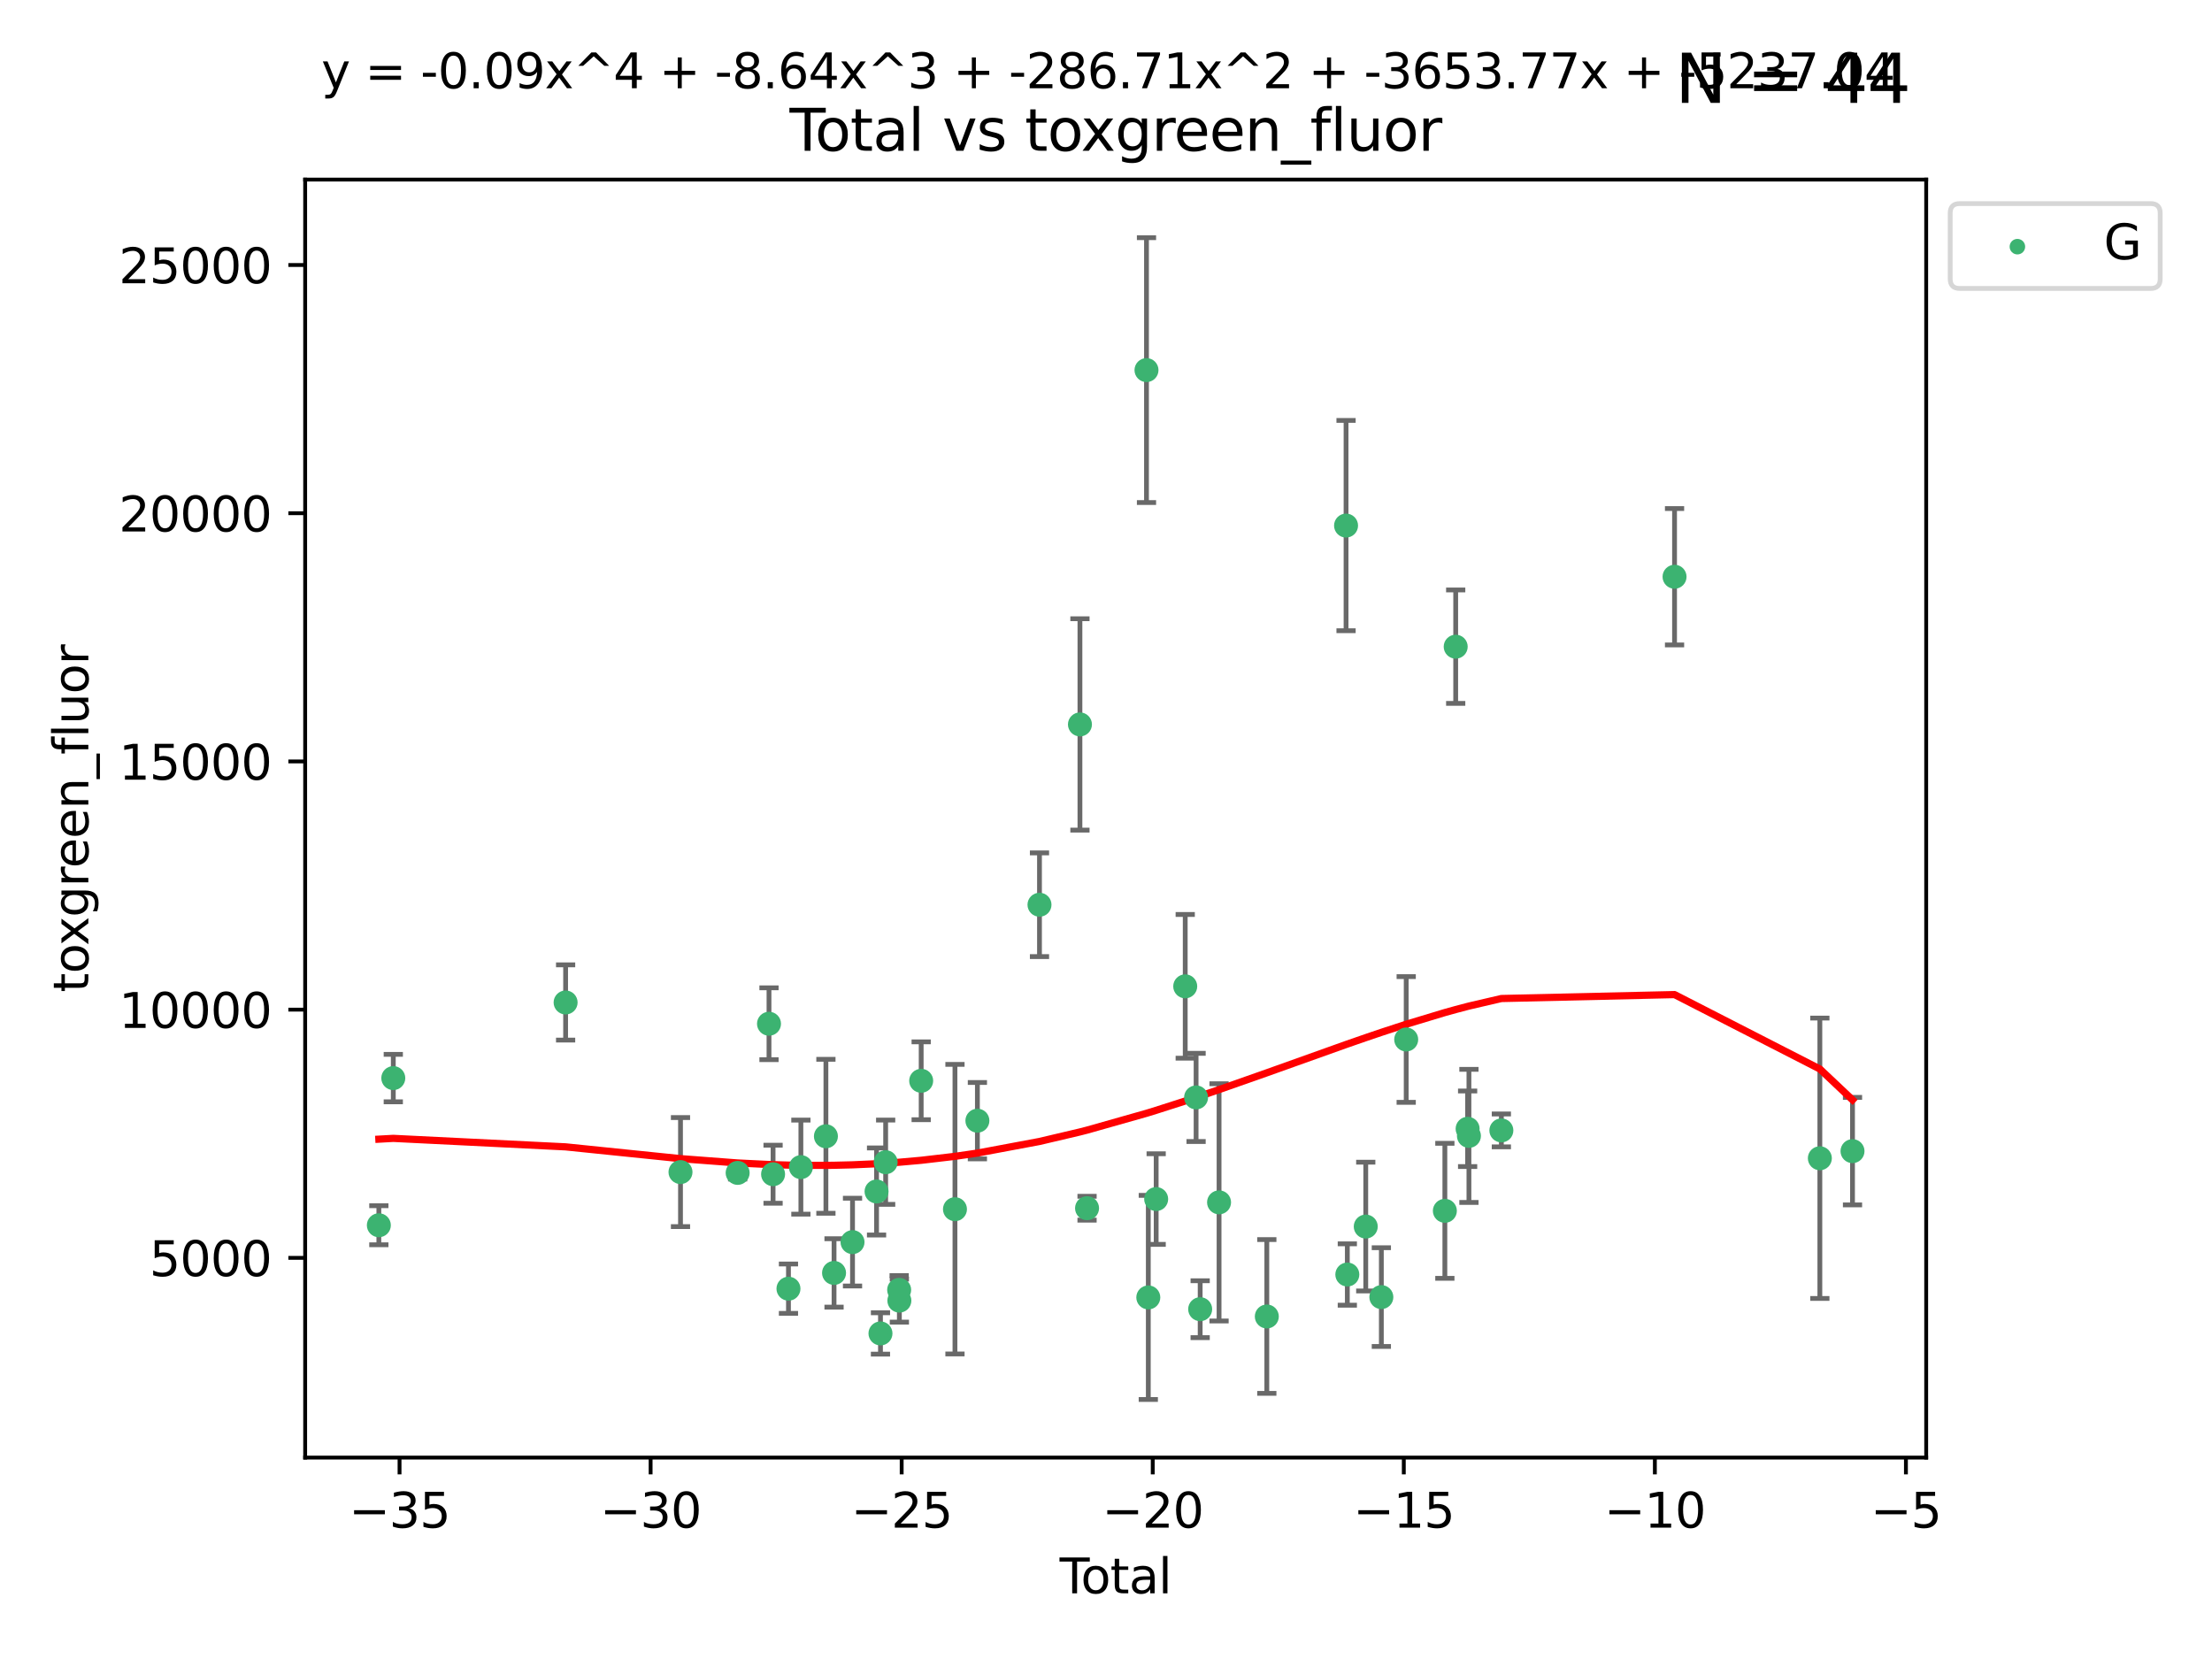 <?xml version="1.0" encoding="utf-8" standalone="no"?>
<!DOCTYPE svg PUBLIC "-//W3C//DTD SVG 1.1//EN"
  "http://www.w3.org/Graphics/SVG/1.1/DTD/svg11.dtd">
<svg xmlns:xlink="http://www.w3.org/1999/xlink" width="460.8pt" height="345.6pt" viewBox="0 0 460.8 345.6" xmlns="http://www.w3.org/2000/svg" version="1.1">
 <defs>
  <style type="text/css">*{stroke-linejoin: round; stroke-linecap: butt}</style>
 </defs>
 <g id="figure_1">
  <g id="patch_1">
   <path d="M 0 345.6 
L 460.8 345.6 
L 460.8 0 
L 0 0 
z
" style="fill: #ffffff"/>
  </g>
  <g id="axes_1">
   <g id="patch_2">
    <path d="M 63.571 303.64 
L 401.26 303.64 
L 401.26 37.411 
L 63.571 37.411 
z
" style="fill: #ffffff"/>
   </g>
   <g id="PathCollection_1">
    <defs>
     <path id="m021dffc81e" d="M 0 1.118 
C 0.297 1.118 0.581 1 0.791 0.791 
C 1 0.581 1.118 0.297 1.118 0 
C 1.118 -0.297 1 -0.581 0.791 -0.791 
C 0.581 -1 0.297 -1.118 0 -1.118 
C -0.297 -1.118 -0.581 -1 -0.791 -0.791 
C -1 -0.581 -1.118 -0.297 -1.118 0 
C -1.118 0.297 -1 0.581 -0.791 0.791 
C -0.581 1 -0.297 1.118 0 1.118 
z
" style="stroke: #3cb371"/>
    </defs>
    <g clip-path="url(#p4798ff4331)">
     <use xlink:href="#m021dffc81e" x="78.921" y="255.241" style="fill: #3cb371; stroke: #3cb371"/>
     <use xlink:href="#m021dffc81e" x="81.93" y="224.585" style="fill: #3cb371; stroke: #3cb371"/>
     <use xlink:href="#m021dffc81e" x="117.827" y="208.834" style="fill: #3cb371; stroke: #3cb371"/>
     <use xlink:href="#m021dffc81e" x="141.76" y="244.166" style="fill: #3cb371; stroke: #3cb371"/>
     <use xlink:href="#m021dffc81e" x="153.665" y="244.333" style="fill: #3cb371; stroke: #3cb371"/>
     <use xlink:href="#m021dffc81e" x="160.196" y="213.265" style="fill: #3cb371; stroke: #3cb371"/>
     <use xlink:href="#m021dffc81e" x="161.046" y="244.609" style="fill: #3cb371; stroke: #3cb371"/>
     <use xlink:href="#m021dffc81e" x="164.252" y="268.458" style="fill: #3cb371; stroke: #3cb371"/>
     <use xlink:href="#m021dffc81e" x="166.84" y="243.132" style="fill: #3cb371; stroke: #3cb371"/>
     <use xlink:href="#m021dffc81e" x="172.053" y="236.707" style="fill: #3cb371; stroke: #3cb371"/>
     <use xlink:href="#m021dffc81e" x="173.747" y="265.175" style="fill: #3cb371; stroke: #3cb371"/>
     <use xlink:href="#m021dffc81e" x="177.596" y="258.756" style="fill: #3cb371; stroke: #3cb371"/>
     <use xlink:href="#m021dffc81e" x="182.603" y="248.206" style="fill: #3cb371; stroke: #3cb371"/>
     <use xlink:href="#m021dffc81e" x="183.419" y="277.778" style="fill: #3cb371; stroke: #3cb371"/>
     <use xlink:href="#m021dffc81e" x="184.499" y="242.11" style="fill: #3cb371; stroke: #3cb371"/>
     <use xlink:href="#m021dffc81e" x="187.311" y="268.703" style="fill: #3cb371; stroke: #3cb371"/>
     <use xlink:href="#m021dffc81e" x="187.355" y="270.943" style="fill: #3cb371; stroke: #3cb371"/>
     <use xlink:href="#m021dffc81e" x="191.898" y="225.149" style="fill: #3cb371; stroke: #3cb371"/>
     <use xlink:href="#m021dffc81e" x="198.937" y="251.896" style="fill: #3cb371; stroke: #3cb371"/>
     <use xlink:href="#m021dffc81e" x="203.61" y="233.46" style="fill: #3cb371; stroke: #3cb371"/>
     <use xlink:href="#m021dffc81e" x="216.545" y="188.473" style="fill: #3cb371; stroke: #3cb371"/>
     <use xlink:href="#m021dffc81e" x="224.972" y="150.91" style="fill: #3cb371; stroke: #3cb371"/>
     <use xlink:href="#m021dffc81e" x="226.453" y="251.69" style="fill: #3cb371; stroke: #3cb371"/>
     <use xlink:href="#m021dffc81e" x="238.835" y="77.1" style="fill: #3cb371; stroke: #3cb371"/>
     <use xlink:href="#m021dffc81e" x="239.213" y="270.277" style="fill: #3cb371; stroke: #3cb371"/>
     <use xlink:href="#m021dffc81e" x="240.851" y="249.786" style="fill: #3cb371; stroke: #3cb371"/>
     <use xlink:href="#m021dffc81e" x="246.904" y="205.47" style="fill: #3cb371; stroke: #3cb371"/>
     <use xlink:href="#m021dffc81e" x="249.167" y="228.612" style="fill: #3cb371; stroke: #3cb371"/>
     <use xlink:href="#m021dffc81e" x="250.017" y="272.727" style="fill: #3cb371; stroke: #3cb371"/>
     <use xlink:href="#m021dffc81e" x="253.952" y="250.471" style="fill: #3cb371; stroke: #3cb371"/>
     <use xlink:href="#m021dffc81e" x="263.901" y="274.247" style="fill: #3cb371; stroke: #3cb371"/>
     <use xlink:href="#m021dffc81e" x="280.407" y="109.488" style="fill: #3cb371; stroke: #3cb371"/>
     <use xlink:href="#m021dffc81e" x="280.673" y="265.504" style="fill: #3cb371; stroke: #3cb371"/>
     <use xlink:href="#m021dffc81e" x="284.511" y="255.513" style="fill: #3cb371; stroke: #3cb371"/>
     <use xlink:href="#m021dffc81e" x="287.76" y="270.21" style="fill: #3cb371; stroke: #3cb371"/>
     <use xlink:href="#m021dffc81e" x="292.937" y="216.544" style="fill: #3cb371; stroke: #3cb371"/>
     <use xlink:href="#m021dffc81e" x="300.991" y="252.238" style="fill: #3cb371; stroke: #3cb371"/>
     <use xlink:href="#m021dffc81e" x="303.248" y="134.716" style="fill: #3cb371; stroke: #3cb371"/>
     <use xlink:href="#m021dffc81e" x="305.733" y="235.144" style="fill: #3cb371; stroke: #3cb371"/>
     <use xlink:href="#m021dffc81e" x="306.006" y="236.628" style="fill: #3cb371; stroke: #3cb371"/>
     <use xlink:href="#m021dffc81e" x="312.761" y="235.486" style="fill: #3cb371; stroke: #3cb371"/>
     <use xlink:href="#m021dffc81e" x="348.839" y="120.147" style="fill: #3cb371; stroke: #3cb371"/>
     <use xlink:href="#m021dffc81e" x="379.109" y="241.286" style="fill: #3cb371; stroke: #3cb371"/>
     <use xlink:href="#m021dffc81e" x="385.911" y="239.804" style="fill: #3cb371; stroke: #3cb371"/>
    </g>
   </g>
   <g id="matplotlib.axis_1">
    <g id="xtick_1">
     <g id="line2d_1">
      <defs>
       <path id="maf0ce109ec" d="M 0 0 
L 0 3.5 
" style="stroke: #000000; stroke-width: 0.8"/>
      </defs>
      <g>
       <use xlink:href="#maf0ce109ec" x="83.232" y="303.64" style="stroke: #000000; stroke-width: 0.8"/>
      </g>
     </g>
     <g id="text_1">
      <!-- −35 -->
      <g transform="translate(72.68 318.238)scale(0.1 -0.1)">
       <defs>
        <path id="DejaVuSans-2212" d="M 678 2272 
L 4684 2272 
L 4684 1741 
L 678 1741 
L 678 2272 
z
" transform="scale(0.016)"/>
        <path id="DejaVuSans-33" d="M 2597 2516 
Q 3050 2419 3304 2112 
Q 3559 1806 3559 1356 
Q 3559 666 3084 287 
Q 2609 -91 1734 -91 
Q 1441 -91 1130 -33 
Q 819 25 488 141 
L 488 750 
Q 750 597 1062 519 
Q 1375 441 1716 441 
Q 2309 441 2620 675 
Q 2931 909 2931 1356 
Q 2931 1769 2642 2001 
Q 2353 2234 1838 2234 
L 1294 2234 
L 1294 2753 
L 1863 2753 
Q 2328 2753 2575 2939 
Q 2822 3125 2822 3475 
Q 2822 3834 2567 4026 
Q 2313 4219 1838 4219 
Q 1578 4219 1281 4162 
Q 984 4106 628 3988 
L 628 4550 
Q 988 4650 1302 4700 
Q 1616 4750 1894 4750 
Q 2613 4750 3031 4423 
Q 3450 4097 3450 3541 
Q 3450 3153 3228 2886 
Q 3006 2619 2597 2516 
z
" transform="scale(0.016)"/>
        <path id="DejaVuSans-35" d="M 691 4666 
L 3169 4666 
L 3169 4134 
L 1269 4134 
L 1269 2991 
Q 1406 3038 1543 3061 
Q 1681 3084 1819 3084 
Q 2600 3084 3056 2656 
Q 3513 2228 3513 1497 
Q 3513 744 3044 326 
Q 2575 -91 1722 -91 
Q 1428 -91 1123 -41 
Q 819 9 494 109 
L 494 744 
Q 775 591 1075 516 
Q 1375 441 1709 441 
Q 2250 441 2565 725 
Q 2881 1009 2881 1497 
Q 2881 1984 2565 2268 
Q 2250 2553 1709 2553 
Q 1456 2553 1204 2497 
Q 953 2441 691 2322 
L 691 4666 
z
" transform="scale(0.016)"/>
       </defs>
       <use xlink:href="#DejaVuSans-2212"/>
       <use xlink:href="#DejaVuSans-33" x="83.789"/>
       <use xlink:href="#DejaVuSans-35" x="147.412"/>
      </g>
     </g>
    </g>
    <g id="xtick_2">
     <g id="line2d_2">
      <g>
       <use xlink:href="#maf0ce109ec" x="135.534" y="303.64" style="stroke: #000000; stroke-width: 0.8"/>
      </g>
     </g>
     <g id="text_2">
      <!-- −30 -->
      <g transform="translate(124.981 318.238)scale(0.1 -0.1)">
       <defs>
        <path id="DejaVuSans-30" d="M 2034 4250 
Q 1547 4250 1301 3770 
Q 1056 3291 1056 2328 
Q 1056 1369 1301 889 
Q 1547 409 2034 409 
Q 2525 409 2770 889 
Q 3016 1369 3016 2328 
Q 3016 3291 2770 3770 
Q 2525 4250 2034 4250 
z
M 2034 4750 
Q 2819 4750 3233 4129 
Q 3647 3509 3647 2328 
Q 3647 1150 3233 529 
Q 2819 -91 2034 -91 
Q 1250 -91 836 529 
Q 422 1150 422 2328 
Q 422 3509 836 4129 
Q 1250 4750 2034 4750 
z
" transform="scale(0.016)"/>
       </defs>
       <use xlink:href="#DejaVuSans-2212"/>
       <use xlink:href="#DejaVuSans-33" x="83.789"/>
       <use xlink:href="#DejaVuSans-30" x="147.412"/>
      </g>
     </g>
    </g>
    <g id="xtick_3">
     <g id="line2d_3">
      <g>
       <use xlink:href="#maf0ce109ec" x="187.835" y="303.64" style="stroke: #000000; stroke-width: 0.8"/>
      </g>
     </g>
     <g id="text_3">
      <!-- −25 -->
      <g transform="translate(177.283 318.238)scale(0.1 -0.1)">
       <defs>
        <path id="DejaVuSans-32" d="M 1228 531 
L 3431 531 
L 3431 0 
L 469 0 
L 469 531 
Q 828 903 1448 1529 
Q 2069 2156 2228 2338 
Q 2531 2678 2651 2914 
Q 2772 3150 2772 3378 
Q 2772 3750 2511 3984 
Q 2250 4219 1831 4219 
Q 1534 4219 1204 4116 
Q 875 4013 500 3803 
L 500 4441 
Q 881 4594 1212 4672 
Q 1544 4750 1819 4750 
Q 2544 4750 2975 4387 
Q 3406 4025 3406 3419 
Q 3406 3131 3298 2873 
Q 3191 2616 2906 2266 
Q 2828 2175 2409 1742 
Q 1991 1309 1228 531 
z
" transform="scale(0.016)"/>
       </defs>
       <use xlink:href="#DejaVuSans-2212"/>
       <use xlink:href="#DejaVuSans-32" x="83.789"/>
       <use xlink:href="#DejaVuSans-35" x="147.412"/>
      </g>
     </g>
    </g>
    <g id="xtick_4">
     <g id="line2d_4">
      <g>
       <use xlink:href="#maf0ce109ec" x="240.136" y="303.64" style="stroke: #000000; stroke-width: 0.8"/>
      </g>
     </g>
     <g id="text_4">
      <!-- −20 -->
      <g transform="translate(229.584 318.238)scale(0.1 -0.1)">
       <use xlink:href="#DejaVuSans-2212"/>
       <use xlink:href="#DejaVuSans-32" x="83.789"/>
       <use xlink:href="#DejaVuSans-30" x="147.412"/>
      </g>
     </g>
    </g>
    <g id="xtick_5">
     <g id="line2d_5">
      <g>
       <use xlink:href="#maf0ce109ec" x="292.437" y="303.64" style="stroke: #000000; stroke-width: 0.8"/>
      </g>
     </g>
     <g id="text_5">
      <!-- −15 -->
      <g transform="translate(281.885 318.238)scale(0.1 -0.1)">
       <defs>
        <path id="DejaVuSans-31" d="M 794 531 
L 1825 531 
L 1825 4091 
L 703 3866 
L 703 4441 
L 1819 4666 
L 2450 4666 
L 2450 531 
L 3481 531 
L 3481 0 
L 794 0 
L 794 531 
z
" transform="scale(0.016)"/>
       </defs>
       <use xlink:href="#DejaVuSans-2212"/>
       <use xlink:href="#DejaVuSans-31" x="83.789"/>
       <use xlink:href="#DejaVuSans-35" x="147.412"/>
      </g>
     </g>
    </g>
    <g id="xtick_6">
     <g id="line2d_6">
      <g>
       <use xlink:href="#maf0ce109ec" x="344.739" y="303.64" style="stroke: #000000; stroke-width: 0.8"/>
      </g>
     </g>
     <g id="text_6">
      <!-- −10 -->
      <g transform="translate(334.186 318.238)scale(0.1 -0.1)">
       <use xlink:href="#DejaVuSans-2212"/>
       <use xlink:href="#DejaVuSans-31" x="83.789"/>
       <use xlink:href="#DejaVuSans-30" x="147.412"/>
      </g>
     </g>
    </g>
    <g id="xtick_7">
     <g id="line2d_7">
      <g>
       <use xlink:href="#maf0ce109ec" x="397.04" y="303.64" style="stroke: #000000; stroke-width: 0.8"/>
      </g>
     </g>
     <g id="text_7">
      <!-- −5 -->
      <g transform="translate(389.669 318.238)scale(0.1 -0.1)">
       <use xlink:href="#DejaVuSans-2212"/>
       <use xlink:href="#DejaVuSans-35" x="83.789"/>
      </g>
     </g>
    </g>
    <g id="text_8">
     <!-- Total -->
     <g transform="translate(220.739 331.917)scale(0.1 -0.1)">
      <defs>
       <path id="DejaVuSans-54" d="M -19 4666 
L 3928 4666 
L 3928 4134 
L 2272 4134 
L 2272 0 
L 1638 0 
L 1638 4134 
L -19 4134 
L -19 4666 
z
" transform="scale(0.016)"/>
       <path id="DejaVuSans-6f" d="M 1959 3097 
Q 1497 3097 1228 2736 
Q 959 2375 959 1747 
Q 959 1119 1226 758 
Q 1494 397 1959 397 
Q 2419 397 2687 759 
Q 2956 1122 2956 1747 
Q 2956 2369 2687 2733 
Q 2419 3097 1959 3097 
z
M 1959 3584 
Q 2709 3584 3137 3096 
Q 3566 2609 3566 1747 
Q 3566 888 3137 398 
Q 2709 -91 1959 -91 
Q 1206 -91 779 398 
Q 353 888 353 1747 
Q 353 2609 779 3096 
Q 1206 3584 1959 3584 
z
" transform="scale(0.016)"/>
       <path id="DejaVuSans-74" d="M 1172 4494 
L 1172 3500 
L 2356 3500 
L 2356 3053 
L 1172 3053 
L 1172 1153 
Q 1172 725 1289 603 
Q 1406 481 1766 481 
L 2356 481 
L 2356 0 
L 1766 0 
Q 1100 0 847 248 
Q 594 497 594 1153 
L 594 3053 
L 172 3053 
L 172 3500 
L 594 3500 
L 594 4494 
L 1172 4494 
z
" transform="scale(0.016)"/>
       <path id="DejaVuSans-61" d="M 2194 1759 
Q 1497 1759 1228 1600 
Q 959 1441 959 1056 
Q 959 750 1161 570 
Q 1363 391 1709 391 
Q 2188 391 2477 730 
Q 2766 1069 2766 1631 
L 2766 1759 
L 2194 1759 
z
M 3341 1997 
L 3341 0 
L 2766 0 
L 2766 531 
Q 2569 213 2275 61 
Q 1981 -91 1556 -91 
Q 1019 -91 701 211 
Q 384 513 384 1019 
Q 384 1609 779 1909 
Q 1175 2209 1959 2209 
L 2766 2209 
L 2766 2266 
Q 2766 2663 2505 2880 
Q 2244 3097 1772 3097 
Q 1472 3097 1187 3025 
Q 903 2953 641 2809 
L 641 3341 
Q 956 3463 1253 3523 
Q 1550 3584 1831 3584 
Q 2591 3584 2966 3190 
Q 3341 2797 3341 1997 
z
" transform="scale(0.016)"/>
       <path id="DejaVuSans-6c" d="M 603 4863 
L 1178 4863 
L 1178 0 
L 603 0 
L 603 4863 
z
" transform="scale(0.016)"/>
      </defs>
      <use xlink:href="#DejaVuSans-54"/>
      <use xlink:href="#DejaVuSans-6f" x="44.084"/>
      <use xlink:href="#DejaVuSans-74" x="105.266"/>
      <use xlink:href="#DejaVuSans-61" x="144.475"/>
      <use xlink:href="#DejaVuSans-6c" x="205.754"/>
     </g>
    </g>
   </g>
   <g id="matplotlib.axis_2">
    <g id="ytick_1">
     <g id="line2d_8">
      <defs>
       <path id="m715c3a4727" d="M 0 0 
L -3.5 0 
" style="stroke: #000000; stroke-width: 0.8"/>
      </defs>
      <g>
       <use xlink:href="#m715c3a4727" x="63.571" y="262.033" style="stroke: #000000; stroke-width: 0.8"/>
      </g>
     </g>
     <g id="text_9">
      <!-- 5000 -->
      <g transform="translate(31.121 265.832)scale(0.1 -0.1)">
       <use xlink:href="#DejaVuSans-35"/>
       <use xlink:href="#DejaVuSans-30" x="63.623"/>
       <use xlink:href="#DejaVuSans-30" x="127.246"/>
       <use xlink:href="#DejaVuSans-30" x="190.869"/>
      </g>
     </g>
    </g>
    <g id="ytick_2">
     <g id="line2d_9">
      <g>
       <use xlink:href="#m715c3a4727" x="63.571" y="210.326" style="stroke: #000000; stroke-width: 0.8"/>
      </g>
     </g>
     <g id="text_10">
      <!-- 10000 -->
      <g transform="translate(24.759 214.125)scale(0.1 -0.1)">
       <use xlink:href="#DejaVuSans-31"/>
       <use xlink:href="#DejaVuSans-30" x="63.623"/>
       <use xlink:href="#DejaVuSans-30" x="127.246"/>
       <use xlink:href="#DejaVuSans-30" x="190.869"/>
       <use xlink:href="#DejaVuSans-30" x="254.492"/>
      </g>
     </g>
    </g>
    <g id="ytick_3">
     <g id="line2d_10">
      <g>
       <use xlink:href="#m715c3a4727" x="63.571" y="158.619" style="stroke: #000000; stroke-width: 0.8"/>
      </g>
     </g>
     <g id="text_11">
      <!-- 15000 -->
      <g transform="translate(24.759 162.418)scale(0.1 -0.1)">
       <use xlink:href="#DejaVuSans-31"/>
       <use xlink:href="#DejaVuSans-35" x="63.623"/>
       <use xlink:href="#DejaVuSans-30" x="127.246"/>
       <use xlink:href="#DejaVuSans-30" x="190.869"/>
       <use xlink:href="#DejaVuSans-30" x="254.492"/>
      </g>
     </g>
    </g>
    <g id="ytick_4">
     <g id="line2d_11">
      <g>
       <use xlink:href="#m715c3a4727" x="63.571" y="106.913" style="stroke: #000000; stroke-width: 0.8"/>
      </g>
     </g>
     <g id="text_12">
      <!-- 20000 -->
      <g transform="translate(24.759 110.712)scale(0.1 -0.1)">
       <use xlink:href="#DejaVuSans-32"/>
       <use xlink:href="#DejaVuSans-30" x="63.623"/>
       <use xlink:href="#DejaVuSans-30" x="127.246"/>
       <use xlink:href="#DejaVuSans-30" x="190.869"/>
       <use xlink:href="#DejaVuSans-30" x="254.492"/>
      </g>
     </g>
    </g>
    <g id="ytick_5">
     <g id="line2d_12">
      <g>
       <use xlink:href="#m715c3a4727" x="63.571" y="55.206" style="stroke: #000000; stroke-width: 0.8"/>
      </g>
     </g>
     <g id="text_13">
      <!-- 25000 -->
      <g transform="translate(24.759 59.005)scale(0.1 -0.1)">
       <use xlink:href="#DejaVuSans-32"/>
       <use xlink:href="#DejaVuSans-35" x="63.623"/>
       <use xlink:href="#DejaVuSans-30" x="127.246"/>
       <use xlink:href="#DejaVuSans-30" x="190.869"/>
       <use xlink:href="#DejaVuSans-30" x="254.492"/>
      </g>
     </g>
    </g>
    <g id="text_14">
     <!-- toxgreen_fluor -->
     <g transform="translate(18.401 206.72)rotate(-90)scale(0.1 -0.1)">
      <defs>
       <path id="DejaVuSans-78" d="M 3513 3500 
L 2247 1797 
L 3578 0 
L 2900 0 
L 1881 1375 
L 863 0 
L 184 0 
L 1544 1831 
L 300 3500 
L 978 3500 
L 1906 2253 
L 2834 3500 
L 3513 3500 
z
" transform="scale(0.016)"/>
       <path id="DejaVuSans-67" d="M 2906 1791 
Q 2906 2416 2648 2759 
Q 2391 3103 1925 3103 
Q 1463 3103 1205 2759 
Q 947 2416 947 1791 
Q 947 1169 1205 825 
Q 1463 481 1925 481 
Q 2391 481 2648 825 
Q 2906 1169 2906 1791 
z
M 3481 434 
Q 3481 -459 3084 -895 
Q 2688 -1331 1869 -1331 
Q 1566 -1331 1297 -1286 
Q 1028 -1241 775 -1147 
L 775 -588 
Q 1028 -725 1275 -790 
Q 1522 -856 1778 -856 
Q 2344 -856 2625 -561 
Q 2906 -266 2906 331 
L 2906 616 
Q 2728 306 2450 153 
Q 2172 0 1784 0 
Q 1141 0 747 490 
Q 353 981 353 1791 
Q 353 2603 747 3093 
Q 1141 3584 1784 3584 
Q 2172 3584 2450 3431 
Q 2728 3278 2906 2969 
L 2906 3500 
L 3481 3500 
L 3481 434 
z
" transform="scale(0.016)"/>
       <path id="DejaVuSans-72" d="M 2631 2963 
Q 2534 3019 2420 3045 
Q 2306 3072 2169 3072 
Q 1681 3072 1420 2755 
Q 1159 2438 1159 1844 
L 1159 0 
L 581 0 
L 581 3500 
L 1159 3500 
L 1159 2956 
Q 1341 3275 1631 3429 
Q 1922 3584 2338 3584 
Q 2397 3584 2469 3576 
Q 2541 3569 2628 3553 
L 2631 2963 
z
" transform="scale(0.016)"/>
       <path id="DejaVuSans-65" d="M 3597 1894 
L 3597 1613 
L 953 1613 
Q 991 1019 1311 708 
Q 1631 397 2203 397 
Q 2534 397 2845 478 
Q 3156 559 3463 722 
L 3463 178 
Q 3153 47 2828 -22 
Q 2503 -91 2169 -91 
Q 1331 -91 842 396 
Q 353 884 353 1716 
Q 353 2575 817 3079 
Q 1281 3584 2069 3584 
Q 2775 3584 3186 3129 
Q 3597 2675 3597 1894 
z
M 3022 2063 
Q 3016 2534 2758 2815 
Q 2500 3097 2075 3097 
Q 1594 3097 1305 2825 
Q 1016 2553 972 2059 
L 3022 2063 
z
" transform="scale(0.016)"/>
       <path id="DejaVuSans-6e" d="M 3513 2113 
L 3513 0 
L 2938 0 
L 2938 2094 
Q 2938 2591 2744 2837 
Q 2550 3084 2163 3084 
Q 1697 3084 1428 2787 
Q 1159 2491 1159 1978 
L 1159 0 
L 581 0 
L 581 3500 
L 1159 3500 
L 1159 2956 
Q 1366 3272 1645 3428 
Q 1925 3584 2291 3584 
Q 2894 3584 3203 3211 
Q 3513 2838 3513 2113 
z
" transform="scale(0.016)"/>
       <path id="DejaVuSans-5f" d="M 3263 -1063 
L 3263 -1509 
L -63 -1509 
L -63 -1063 
L 3263 -1063 
z
" transform="scale(0.016)"/>
       <path id="DejaVuSans-66" d="M 2375 4863 
L 2375 4384 
L 1825 4384 
Q 1516 4384 1395 4259 
Q 1275 4134 1275 3809 
L 1275 3500 
L 2222 3500 
L 2222 3053 
L 1275 3053 
L 1275 0 
L 697 0 
L 697 3053 
L 147 3053 
L 147 3500 
L 697 3500 
L 697 3744 
Q 697 4328 969 4595 
Q 1241 4863 1831 4863 
L 2375 4863 
z
" transform="scale(0.016)"/>
       <path id="DejaVuSans-75" d="M 544 1381 
L 544 3500 
L 1119 3500 
L 1119 1403 
Q 1119 906 1312 657 
Q 1506 409 1894 409 
Q 2359 409 2629 706 
Q 2900 1003 2900 1516 
L 2900 3500 
L 3475 3500 
L 3475 0 
L 2900 0 
L 2900 538 
Q 2691 219 2414 64 
Q 2138 -91 1772 -91 
Q 1169 -91 856 284 
Q 544 659 544 1381 
z
M 1991 3584 
L 1991 3584 
z
" transform="scale(0.016)"/>
      </defs>
      <use xlink:href="#DejaVuSans-74"/>
      <use xlink:href="#DejaVuSans-6f" x="39.209"/>
      <use xlink:href="#DejaVuSans-78" x="97.266"/>
      <use xlink:href="#DejaVuSans-67" x="156.445"/>
      <use xlink:href="#DejaVuSans-72" x="219.922"/>
      <use xlink:href="#DejaVuSans-65" x="258.785"/>
      <use xlink:href="#DejaVuSans-65" x="320.309"/>
      <use xlink:href="#DejaVuSans-6e" x="381.832"/>
      <use xlink:href="#DejaVuSans-5f" x="445.211"/>
      <use xlink:href="#DejaVuSans-66" x="495.211"/>
      <use xlink:href="#DejaVuSans-6c" x="530.416"/>
      <use xlink:href="#DejaVuSans-75" x="558.199"/>
      <use xlink:href="#DejaVuSans-6f" x="621.578"/>
      <use xlink:href="#DejaVuSans-72" x="682.76"/>
     </g>
    </g>
   </g>
   <g id="LineCollection_1">
    <path d="M 78.921 259.311 
L 78.921 251.171 
" clip-path="url(#p4798ff4331)" style="fill: none; stroke: #696969"/>
    <path d="M 81.93 229.529 
L 81.93 219.641 
" clip-path="url(#p4798ff4331)" style="fill: none; stroke: #696969"/>
    <path d="M 117.827 216.671 
L 117.827 200.996 
" clip-path="url(#p4798ff4331)" style="fill: none; stroke: #696969"/>
    <path d="M 141.76 255.523 
L 141.76 232.809 
" clip-path="url(#p4798ff4331)" style="fill: none; stroke: #696969"/>
    <path d="M 153.665 245.62 
L 153.665 243.047 
" clip-path="url(#p4798ff4331)" style="fill: none; stroke: #696969"/>
    <path d="M 160.196 220.749 
L 160.196 205.782 
" clip-path="url(#p4798ff4331)" style="fill: none; stroke: #696969"/>
    <path d="M 161.046 250.653 
L 161.046 238.566 
" clip-path="url(#p4798ff4331)" style="fill: none; stroke: #696969"/>
    <path d="M 164.252 273.6 
L 164.252 263.315 
" clip-path="url(#p4798ff4331)" style="fill: none; stroke: #696969"/>
    <path d="M 166.84 252.927 
L 166.84 233.337 
" clip-path="url(#p4798ff4331)" style="fill: none; stroke: #696969"/>
    <path d="M 172.053 252.743 
L 172.053 220.671 
" clip-path="url(#p4798ff4331)" style="fill: none; stroke: #696969"/>
    <path d="M 173.747 272.302 
L 173.747 258.049 
" clip-path="url(#p4798ff4331)" style="fill: none; stroke: #696969"/>
    <path d="M 177.596 267.9 
L 177.596 249.612 
" clip-path="url(#p4798ff4331)" style="fill: none; stroke: #696969"/>
    <path d="M 182.603 257.273 
L 182.603 239.138 
" clip-path="url(#p4798ff4331)" style="fill: none; stroke: #696969"/>
    <path d="M 183.419 282.087 
L 183.419 273.469 
" clip-path="url(#p4798ff4331)" style="fill: none; stroke: #696969"/>
    <path d="M 184.499 250.89 
L 184.499 233.33 
" clip-path="url(#p4798ff4331)" style="fill: none; stroke: #696969"/>
    <path d="M 187.311 271.688 
L 187.311 265.719 
" clip-path="url(#p4798ff4331)" style="fill: none; stroke: #696969"/>
    <path d="M 187.355 275.422 
L 187.355 266.463 
" clip-path="url(#p4798ff4331)" style="fill: none; stroke: #696969"/>
    <path d="M 191.898 233.257 
L 191.898 217.04 
" clip-path="url(#p4798ff4331)" style="fill: none; stroke: #696969"/>
    <path d="M 198.937 282.056 
L 198.937 221.735 
" clip-path="url(#p4798ff4331)" style="fill: none; stroke: #696969"/>
    <path d="M 203.61 241.413 
L 203.61 225.507 
" clip-path="url(#p4798ff4331)" style="fill: none; stroke: #696969"/>
    <path d="M 216.545 199.273 
L 216.545 177.673 
" clip-path="url(#p4798ff4331)" style="fill: none; stroke: #696969"/>
    <path d="M 224.972 172.929 
L 224.972 128.892 
" clip-path="url(#p4798ff4331)" style="fill: none; stroke: #696969"/>
    <path d="M 226.453 254.176 
L 226.453 249.205 
" clip-path="url(#p4798ff4331)" style="fill: none; stroke: #696969"/>
    <path d="M 238.835 104.687 
L 238.835 49.513 
" clip-path="url(#p4798ff4331)" style="fill: none; stroke: #696969"/>
    <path d="M 239.213 291.539 
L 239.213 249.015 
" clip-path="url(#p4798ff4331)" style="fill: none; stroke: #696969"/>
    <path d="M 240.851 259.226 
L 240.851 240.345 
" clip-path="url(#p4798ff4331)" style="fill: none; stroke: #696969"/>
    <path d="M 246.904 220.441 
L 246.904 190.499 
" clip-path="url(#p4798ff4331)" style="fill: none; stroke: #696969"/>
    <path d="M 249.167 237.799 
L 249.167 219.426 
" clip-path="url(#p4798ff4331)" style="fill: none; stroke: #696969"/>
    <path d="M 250.017 278.654 
L 250.017 266.8 
" clip-path="url(#p4798ff4331)" style="fill: none; stroke: #696969"/>
    <path d="M 253.952 275.182 
L 253.952 225.759 
" clip-path="url(#p4798ff4331)" style="fill: none; stroke: #696969"/>
    <path d="M 263.901 290.264 
L 263.901 258.23 
" clip-path="url(#p4798ff4331)" style="fill: none; stroke: #696969"/>
    <path d="M 280.407 131.392 
L 280.407 87.583 
" clip-path="url(#p4798ff4331)" style="fill: none; stroke: #696969"/>
    <path d="M 280.673 271.897 
L 280.673 259.11 
" clip-path="url(#p4798ff4331)" style="fill: none; stroke: #696969"/>
    <path d="M 284.511 268.925 
L 284.511 242.101 
" clip-path="url(#p4798ff4331)" style="fill: none; stroke: #696969"/>
    <path d="M 287.76 280.495 
L 287.76 259.925 
" clip-path="url(#p4798ff4331)" style="fill: none; stroke: #696969"/>
    <path d="M 292.937 229.64 
L 292.937 203.449 
" clip-path="url(#p4798ff4331)" style="fill: none; stroke: #696969"/>
    <path d="M 300.991 266.299 
L 300.991 238.176 
" clip-path="url(#p4798ff4331)" style="fill: none; stroke: #696969"/>
    <path d="M 303.248 146.53 
L 303.248 122.902 
" clip-path="url(#p4798ff4331)" style="fill: none; stroke: #696969"/>
    <path d="M 305.733 243.011 
L 305.733 227.276 
" clip-path="url(#p4798ff4331)" style="fill: none; stroke: #696969"/>
    <path d="M 306.006 250.491 
L 306.006 222.765 
" clip-path="url(#p4798ff4331)" style="fill: none; stroke: #696969"/>
    <path d="M 312.761 238.911 
L 312.761 232.06 
" clip-path="url(#p4798ff4331)" style="fill: none; stroke: #696969"/>
    <path d="M 348.839 134.352 
L 348.839 105.942 
" clip-path="url(#p4798ff4331)" style="fill: none; stroke: #696969"/>
    <path d="M 379.109 270.492 
L 379.109 212.081 
" clip-path="url(#p4798ff4331)" style="fill: none; stroke: #696969"/>
    <path d="M 385.911 251.003 
L 385.911 228.605 
" clip-path="url(#p4798ff4331)" style="fill: none; stroke: #696969"/>
   </g>
   <g id="line2d_13">
    <defs>
     <path id="m8dca6df1e4" d="M 2 0 
L -2 -0 
" style="stroke: #696969"/>
    </defs>
    <g clip-path="url(#p4798ff4331)">
     <use xlink:href="#m8dca6df1e4" x="78.921" y="259.311" style="fill: #696969; stroke: #696969"/>
     <use xlink:href="#m8dca6df1e4" x="81.93" y="229.529" style="fill: #696969; stroke: #696969"/>
     <use xlink:href="#m8dca6df1e4" x="117.827" y="216.671" style="fill: #696969; stroke: #696969"/>
     <use xlink:href="#m8dca6df1e4" x="141.76" y="255.523" style="fill: #696969; stroke: #696969"/>
     <use xlink:href="#m8dca6df1e4" x="153.665" y="245.62" style="fill: #696969; stroke: #696969"/>
     <use xlink:href="#m8dca6df1e4" x="160.196" y="220.749" style="fill: #696969; stroke: #696969"/>
     <use xlink:href="#m8dca6df1e4" x="161.046" y="250.653" style="fill: #696969; stroke: #696969"/>
     <use xlink:href="#m8dca6df1e4" x="164.252" y="273.6" style="fill: #696969; stroke: #696969"/>
     <use xlink:href="#m8dca6df1e4" x="166.84" y="252.927" style="fill: #696969; stroke: #696969"/>
     <use xlink:href="#m8dca6df1e4" x="172.053" y="252.743" style="fill: #696969; stroke: #696969"/>
     <use xlink:href="#m8dca6df1e4" x="173.747" y="272.302" style="fill: #696969; stroke: #696969"/>
     <use xlink:href="#m8dca6df1e4" x="177.596" y="267.9" style="fill: #696969; stroke: #696969"/>
     <use xlink:href="#m8dca6df1e4" x="182.603" y="257.273" style="fill: #696969; stroke: #696969"/>
     <use xlink:href="#m8dca6df1e4" x="183.419" y="282.087" style="fill: #696969; stroke: #696969"/>
     <use xlink:href="#m8dca6df1e4" x="184.499" y="250.89" style="fill: #696969; stroke: #696969"/>
     <use xlink:href="#m8dca6df1e4" x="187.311" y="271.688" style="fill: #696969; stroke: #696969"/>
     <use xlink:href="#m8dca6df1e4" x="187.355" y="275.422" style="fill: #696969; stroke: #696969"/>
     <use xlink:href="#m8dca6df1e4" x="191.898" y="233.257" style="fill: #696969; stroke: #696969"/>
     <use xlink:href="#m8dca6df1e4" x="198.937" y="282.056" style="fill: #696969; stroke: #696969"/>
     <use xlink:href="#m8dca6df1e4" x="203.61" y="241.413" style="fill: #696969; stroke: #696969"/>
     <use xlink:href="#m8dca6df1e4" x="216.545" y="199.273" style="fill: #696969; stroke: #696969"/>
     <use xlink:href="#m8dca6df1e4" x="224.972" y="172.929" style="fill: #696969; stroke: #696969"/>
     <use xlink:href="#m8dca6df1e4" x="226.453" y="254.176" style="fill: #696969; stroke: #696969"/>
     <use xlink:href="#m8dca6df1e4" x="238.835" y="104.687" style="fill: #696969; stroke: #696969"/>
     <use xlink:href="#m8dca6df1e4" x="239.213" y="291.539" style="fill: #696969; stroke: #696969"/>
     <use xlink:href="#m8dca6df1e4" x="240.851" y="259.226" style="fill: #696969; stroke: #696969"/>
     <use xlink:href="#m8dca6df1e4" x="246.904" y="220.441" style="fill: #696969; stroke: #696969"/>
     <use xlink:href="#m8dca6df1e4" x="249.167" y="237.799" style="fill: #696969; stroke: #696969"/>
     <use xlink:href="#m8dca6df1e4" x="250.017" y="278.654" style="fill: #696969; stroke: #696969"/>
     <use xlink:href="#m8dca6df1e4" x="253.952" y="275.182" style="fill: #696969; stroke: #696969"/>
     <use xlink:href="#m8dca6df1e4" x="263.901" y="290.264" style="fill: #696969; stroke: #696969"/>
     <use xlink:href="#m8dca6df1e4" x="280.407" y="131.392" style="fill: #696969; stroke: #696969"/>
     <use xlink:href="#m8dca6df1e4" x="280.673" y="271.897" style="fill: #696969; stroke: #696969"/>
     <use xlink:href="#m8dca6df1e4" x="284.511" y="268.925" style="fill: #696969; stroke: #696969"/>
     <use xlink:href="#m8dca6df1e4" x="287.76" y="280.495" style="fill: #696969; stroke: #696969"/>
     <use xlink:href="#m8dca6df1e4" x="292.937" y="229.64" style="fill: #696969; stroke: #696969"/>
     <use xlink:href="#m8dca6df1e4" x="300.991" y="266.299" style="fill: #696969; stroke: #696969"/>
     <use xlink:href="#m8dca6df1e4" x="303.248" y="146.53" style="fill: #696969; stroke: #696969"/>
     <use xlink:href="#m8dca6df1e4" x="305.733" y="243.011" style="fill: #696969; stroke: #696969"/>
     <use xlink:href="#m8dca6df1e4" x="306.006" y="250.491" style="fill: #696969; stroke: #696969"/>
     <use xlink:href="#m8dca6df1e4" x="312.761" y="238.911" style="fill: #696969; stroke: #696969"/>
     <use xlink:href="#m8dca6df1e4" x="348.839" y="134.352" style="fill: #696969; stroke: #696969"/>
     <use xlink:href="#m8dca6df1e4" x="379.109" y="270.492" style="fill: #696969; stroke: #696969"/>
     <use xlink:href="#m8dca6df1e4" x="385.911" y="251.003" style="fill: #696969; stroke: #696969"/>
    </g>
   </g>
   <g id="line2d_14">
    <g clip-path="url(#p4798ff4331)">
     <use xlink:href="#m8dca6df1e4" x="78.921" y="251.171" style="fill: #696969; stroke: #696969"/>
     <use xlink:href="#m8dca6df1e4" x="81.93" y="219.641" style="fill: #696969; stroke: #696969"/>
     <use xlink:href="#m8dca6df1e4" x="117.827" y="200.996" style="fill: #696969; stroke: #696969"/>
     <use xlink:href="#m8dca6df1e4" x="141.76" y="232.809" style="fill: #696969; stroke: #696969"/>
     <use xlink:href="#m8dca6df1e4" x="153.665" y="243.047" style="fill: #696969; stroke: #696969"/>
     <use xlink:href="#m8dca6df1e4" x="160.196" y="205.782" style="fill: #696969; stroke: #696969"/>
     <use xlink:href="#m8dca6df1e4" x="161.046" y="238.566" style="fill: #696969; stroke: #696969"/>
     <use xlink:href="#m8dca6df1e4" x="164.252" y="263.315" style="fill: #696969; stroke: #696969"/>
     <use xlink:href="#m8dca6df1e4" x="166.84" y="233.337" style="fill: #696969; stroke: #696969"/>
     <use xlink:href="#m8dca6df1e4" x="172.053" y="220.671" style="fill: #696969; stroke: #696969"/>
     <use xlink:href="#m8dca6df1e4" x="173.747" y="258.049" style="fill: #696969; stroke: #696969"/>
     <use xlink:href="#m8dca6df1e4" x="177.596" y="249.612" style="fill: #696969; stroke: #696969"/>
     <use xlink:href="#m8dca6df1e4" x="182.603" y="239.138" style="fill: #696969; stroke: #696969"/>
     <use xlink:href="#m8dca6df1e4" x="183.419" y="273.469" style="fill: #696969; stroke: #696969"/>
     <use xlink:href="#m8dca6df1e4" x="184.499" y="233.33" style="fill: #696969; stroke: #696969"/>
     <use xlink:href="#m8dca6df1e4" x="187.311" y="265.719" style="fill: #696969; stroke: #696969"/>
     <use xlink:href="#m8dca6df1e4" x="187.355" y="266.463" style="fill: #696969; stroke: #696969"/>
     <use xlink:href="#m8dca6df1e4" x="191.898" y="217.04" style="fill: #696969; stroke: #696969"/>
     <use xlink:href="#m8dca6df1e4" x="198.937" y="221.735" style="fill: #696969; stroke: #696969"/>
     <use xlink:href="#m8dca6df1e4" x="203.61" y="225.507" style="fill: #696969; stroke: #696969"/>
     <use xlink:href="#m8dca6df1e4" x="216.545" y="177.673" style="fill: #696969; stroke: #696969"/>
     <use xlink:href="#m8dca6df1e4" x="224.972" y="128.892" style="fill: #696969; stroke: #696969"/>
     <use xlink:href="#m8dca6df1e4" x="226.453" y="249.205" style="fill: #696969; stroke: #696969"/>
     <use xlink:href="#m8dca6df1e4" x="238.835" y="49.513" style="fill: #696969; stroke: #696969"/>
     <use xlink:href="#m8dca6df1e4" x="239.213" y="249.015" style="fill: #696969; stroke: #696969"/>
     <use xlink:href="#m8dca6df1e4" x="240.851" y="240.345" style="fill: #696969; stroke: #696969"/>
     <use xlink:href="#m8dca6df1e4" x="246.904" y="190.499" style="fill: #696969; stroke: #696969"/>
     <use xlink:href="#m8dca6df1e4" x="249.167" y="219.426" style="fill: #696969; stroke: #696969"/>
     <use xlink:href="#m8dca6df1e4" x="250.017" y="266.8" style="fill: #696969; stroke: #696969"/>
     <use xlink:href="#m8dca6df1e4" x="253.952" y="225.759" style="fill: #696969; stroke: #696969"/>
     <use xlink:href="#m8dca6df1e4" x="263.901" y="258.23" style="fill: #696969; stroke: #696969"/>
     <use xlink:href="#m8dca6df1e4" x="280.407" y="87.583" style="fill: #696969; stroke: #696969"/>
     <use xlink:href="#m8dca6df1e4" x="280.673" y="259.11" style="fill: #696969; stroke: #696969"/>
     <use xlink:href="#m8dca6df1e4" x="284.511" y="242.101" style="fill: #696969; stroke: #696969"/>
     <use xlink:href="#m8dca6df1e4" x="287.76" y="259.925" style="fill: #696969; stroke: #696969"/>
     <use xlink:href="#m8dca6df1e4" x="292.937" y="203.449" style="fill: #696969; stroke: #696969"/>
     <use xlink:href="#m8dca6df1e4" x="300.991" y="238.176" style="fill: #696969; stroke: #696969"/>
     <use xlink:href="#m8dca6df1e4" x="303.248" y="122.902" style="fill: #696969; stroke: #696969"/>
     <use xlink:href="#m8dca6df1e4" x="305.733" y="227.276" style="fill: #696969; stroke: #696969"/>
     <use xlink:href="#m8dca6df1e4" x="306.006" y="222.765" style="fill: #696969; stroke: #696969"/>
     <use xlink:href="#m8dca6df1e4" x="312.761" y="232.06" style="fill: #696969; stroke: #696969"/>
     <use xlink:href="#m8dca6df1e4" x="348.839" y="105.942" style="fill: #696969; stroke: #696969"/>
     <use xlink:href="#m8dca6df1e4" x="379.109" y="212.081" style="fill: #696969; stroke: #696969"/>
     <use xlink:href="#m8dca6df1e4" x="385.911" y="228.605" style="fill: #696969; stroke: #696969"/>
    </g>
   </g>
   <g id="line2d_15">
    <path d="M 78.921 237.31 
L 81.93 237.143 
L 117.827 238.911 
L 141.76 241.365 
L 153.665 242.267 
L 160.196 242.587 
L 161.046 242.618 
L 164.252 242.711 
L 166.84 242.757 
L 172.053 242.768 
L 173.747 242.748 
L 177.596 242.654 
L 182.603 242.432 
L 183.419 242.385 
L 184.499 242.318 
L 187.311 242.118 
L 187.355 242.114 
L 191.898 241.71 
L 198.937 240.887 
L 203.61 240.209 
L 216.545 237.789 
L 224.972 235.805 
L 226.453 235.425 
L 238.835 231.919 
L 239.213 231.803 
L 240.851 231.297 
L 246.904 229.359 
L 249.167 228.609 
L 250.017 228.324 
L 253.952 226.985 
L 263.901 223.486 
L 280.407 217.588 
L 280.673 217.495 
L 284.511 216.163 
L 287.76 215.06 
L 292.937 213.366 
L 300.991 210.934 
L 303.248 210.308 
L 305.733 209.652 
L 306.006 209.582 
L 312.761 208.01 
L 348.839 207.191 
L 379.109 222.694 
L 385.911 229.121 
" clip-path="url(#p4798ff4331)" style="fill: none; stroke: #ff0000; stroke-width: 1.5; stroke-linecap: square"/>
   </g>
   <g id="line2d_16">
    <defs>
     <path id="mb4ffc74e3f" d="M 0 2 
C 0.53 2 1.039 1.789 1.414 1.414 
C 1.789 1.039 2 0.53 2 0 
C 2 -0.53 1.789 -1.039 1.414 -1.414 
C 1.039 -1.789 0.53 -2 0 -2 
C -0.53 -2 -1.039 -1.789 -1.414 -1.414 
C -1.789 -1.039 -2 -0.53 -2 0 
C -2 0.53 -1.789 1.039 -1.414 1.414 
C -1.039 1.789 -0.53 2 0 2 
z
" style="stroke: #3cb371"/>
    </defs>
    <g clip-path="url(#p4798ff4331)">
     <use xlink:href="#mb4ffc74e3f" x="78.921" y="255.241" style="fill: #3cb371; stroke: #3cb371"/>
     <use xlink:href="#mb4ffc74e3f" x="81.93" y="224.585" style="fill: #3cb371; stroke: #3cb371"/>
     <use xlink:href="#mb4ffc74e3f" x="117.827" y="208.834" style="fill: #3cb371; stroke: #3cb371"/>
     <use xlink:href="#mb4ffc74e3f" x="141.76" y="244.166" style="fill: #3cb371; stroke: #3cb371"/>
     <use xlink:href="#mb4ffc74e3f" x="153.665" y="244.333" style="fill: #3cb371; stroke: #3cb371"/>
     <use xlink:href="#mb4ffc74e3f" x="160.196" y="213.265" style="fill: #3cb371; stroke: #3cb371"/>
     <use xlink:href="#mb4ffc74e3f" x="161.046" y="244.609" style="fill: #3cb371; stroke: #3cb371"/>
     <use xlink:href="#mb4ffc74e3f" x="164.252" y="268.458" style="fill: #3cb371; stroke: #3cb371"/>
     <use xlink:href="#mb4ffc74e3f" x="166.84" y="243.132" style="fill: #3cb371; stroke: #3cb371"/>
     <use xlink:href="#mb4ffc74e3f" x="172.053" y="236.707" style="fill: #3cb371; stroke: #3cb371"/>
     <use xlink:href="#mb4ffc74e3f" x="173.747" y="265.175" style="fill: #3cb371; stroke: #3cb371"/>
     <use xlink:href="#mb4ffc74e3f" x="177.596" y="258.756" style="fill: #3cb371; stroke: #3cb371"/>
     <use xlink:href="#mb4ffc74e3f" x="182.603" y="248.206" style="fill: #3cb371; stroke: #3cb371"/>
     <use xlink:href="#mb4ffc74e3f" x="183.419" y="277.778" style="fill: #3cb371; stroke: #3cb371"/>
     <use xlink:href="#mb4ffc74e3f" x="184.499" y="242.11" style="fill: #3cb371; stroke: #3cb371"/>
     <use xlink:href="#mb4ffc74e3f" x="187.311" y="268.703" style="fill: #3cb371; stroke: #3cb371"/>
     <use xlink:href="#mb4ffc74e3f" x="187.355" y="270.943" style="fill: #3cb371; stroke: #3cb371"/>
     <use xlink:href="#mb4ffc74e3f" x="191.898" y="225.149" style="fill: #3cb371; stroke: #3cb371"/>
     <use xlink:href="#mb4ffc74e3f" x="198.937" y="251.896" style="fill: #3cb371; stroke: #3cb371"/>
     <use xlink:href="#mb4ffc74e3f" x="203.61" y="233.46" style="fill: #3cb371; stroke: #3cb371"/>
     <use xlink:href="#mb4ffc74e3f" x="216.545" y="188.473" style="fill: #3cb371; stroke: #3cb371"/>
     <use xlink:href="#mb4ffc74e3f" x="224.972" y="150.91" style="fill: #3cb371; stroke: #3cb371"/>
     <use xlink:href="#mb4ffc74e3f" x="226.453" y="251.69" style="fill: #3cb371; stroke: #3cb371"/>
     <use xlink:href="#mb4ffc74e3f" x="238.835" y="77.1" style="fill: #3cb371; stroke: #3cb371"/>
     <use xlink:href="#mb4ffc74e3f" x="239.213" y="270.277" style="fill: #3cb371; stroke: #3cb371"/>
     <use xlink:href="#mb4ffc74e3f" x="240.851" y="249.786" style="fill: #3cb371; stroke: #3cb371"/>
     <use xlink:href="#mb4ffc74e3f" x="246.904" y="205.47" style="fill: #3cb371; stroke: #3cb371"/>
     <use xlink:href="#mb4ffc74e3f" x="249.167" y="228.612" style="fill: #3cb371; stroke: #3cb371"/>
     <use xlink:href="#mb4ffc74e3f" x="250.017" y="272.727" style="fill: #3cb371; stroke: #3cb371"/>
     <use xlink:href="#mb4ffc74e3f" x="253.952" y="250.471" style="fill: #3cb371; stroke: #3cb371"/>
     <use xlink:href="#mb4ffc74e3f" x="263.901" y="274.247" style="fill: #3cb371; stroke: #3cb371"/>
     <use xlink:href="#mb4ffc74e3f" x="280.407" y="109.488" style="fill: #3cb371; stroke: #3cb371"/>
     <use xlink:href="#mb4ffc74e3f" x="280.673" y="265.504" style="fill: #3cb371; stroke: #3cb371"/>
     <use xlink:href="#mb4ffc74e3f" x="284.511" y="255.513" style="fill: #3cb371; stroke: #3cb371"/>
     <use xlink:href="#mb4ffc74e3f" x="287.76" y="270.21" style="fill: #3cb371; stroke: #3cb371"/>
     <use xlink:href="#mb4ffc74e3f" x="292.937" y="216.544" style="fill: #3cb371; stroke: #3cb371"/>
     <use xlink:href="#mb4ffc74e3f" x="300.991" y="252.238" style="fill: #3cb371; stroke: #3cb371"/>
     <use xlink:href="#mb4ffc74e3f" x="303.248" y="134.716" style="fill: #3cb371; stroke: #3cb371"/>
     <use xlink:href="#mb4ffc74e3f" x="305.733" y="235.144" style="fill: #3cb371; stroke: #3cb371"/>
     <use xlink:href="#mb4ffc74e3f" x="306.006" y="236.628" style="fill: #3cb371; stroke: #3cb371"/>
     <use xlink:href="#mb4ffc74e3f" x="312.761" y="235.486" style="fill: #3cb371; stroke: #3cb371"/>
     <use xlink:href="#mb4ffc74e3f" x="348.839" y="120.147" style="fill: #3cb371; stroke: #3cb371"/>
     <use xlink:href="#mb4ffc74e3f" x="379.109" y="241.286" style="fill: #3cb371; stroke: #3cb371"/>
     <use xlink:href="#mb4ffc74e3f" x="385.911" y="239.804" style="fill: #3cb371; stroke: #3cb371"/>
    </g>
   </g>
   <g id="patch_3">
    <path d="M 63.571 303.64 
L 63.571 37.411 
" style="fill: none; stroke: #000000; stroke-width: 0.8; stroke-linejoin: miter; stroke-linecap: square"/>
   </g>
   <g id="patch_4">
    <path d="M 401.26 303.64 
L 401.26 37.411 
" style="fill: none; stroke: #000000; stroke-width: 0.8; stroke-linejoin: miter; stroke-linecap: square"/>
   </g>
   <g id="patch_5">
    <path d="M 63.571 303.64 
L 401.26 303.64 
" style="fill: none; stroke: #000000; stroke-width: 0.8; stroke-linejoin: miter; stroke-linecap: square"/>
   </g>
   <g id="patch_6">
    <path d="M 63.571 37.411 
L 401.26 37.411 
" style="fill: none; stroke: #000000; stroke-width: 0.8; stroke-linejoin: miter; stroke-linecap: square"/>
   </g>
   <g id="text_15">
    <!-- N = 44 -->
    <g transform="translate(348.964 21.426)scale(0.14 -0.14)">
     <defs>
      <path id="DejaVuSans-4e" d="M 628 4666 
L 1478 4666 
L 3547 763 
L 3547 4666 
L 4159 4666 
L 4159 0 
L 3309 0 
L 1241 3903 
L 1241 0 
L 628 0 
L 628 4666 
z
" transform="scale(0.016)"/>
      <path id="DejaVuSans-20" transform="scale(0.016)"/>
      <path id="DejaVuSans-3d" d="M 678 2906 
L 4684 2906 
L 4684 2381 
L 678 2381 
L 678 2906 
z
M 678 1631 
L 4684 1631 
L 4684 1100 
L 678 1100 
L 678 1631 
z
" transform="scale(0.016)"/>
      <path id="DejaVuSans-34" d="M 2419 4116 
L 825 1625 
L 2419 1625 
L 2419 4116 
z
M 2253 4666 
L 3047 4666 
L 3047 1625 
L 3713 1625 
L 3713 1100 
L 3047 1100 
L 3047 0 
L 2419 0 
L 2419 1100 
L 313 1100 
L 313 1709 
L 2253 4666 
z
" transform="scale(0.016)"/>
     </defs>
     <use xlink:href="#DejaVuSans-4e"/>
     <use xlink:href="#DejaVuSans-20" x="74.805"/>
     <use xlink:href="#DejaVuSans-3d" x="106.592"/>
     <use xlink:href="#DejaVuSans-20" x="190.381"/>
     <use xlink:href="#DejaVuSans-34" x="222.168"/>
     <use xlink:href="#DejaVuSans-34" x="285.791"/>
    </g>
   </g>
   <g id="text_16">
    <!-- y = -0.09x^4 + -8.64x^3 + -286.71x^2 + -3653.77x + -5237.04 -->
    <g transform="translate(66.948 18.387)scale(0.1 -0.1)">
     <defs>
      <path id="DejaVuSans-79" d="M 2059 -325 
Q 1816 -950 1584 -1140 
Q 1353 -1331 966 -1331 
L 506 -1331 
L 506 -850 
L 844 -850 
Q 1081 -850 1212 -737 
Q 1344 -625 1503 -206 
L 1606 56 
L 191 3500 
L 800 3500 
L 1894 763 
L 2988 3500 
L 3597 3500 
L 2059 -325 
z
" transform="scale(0.016)"/>
      <path id="DejaVuSans-2d" d="M 313 2009 
L 1997 2009 
L 1997 1497 
L 313 1497 
L 313 2009 
z
" transform="scale(0.016)"/>
      <path id="DejaVuSans-2e" d="M 684 794 
L 1344 794 
L 1344 0 
L 684 0 
L 684 794 
z
" transform="scale(0.016)"/>
      <path id="DejaVuSans-39" d="M 703 97 
L 703 672 
Q 941 559 1184 500 
Q 1428 441 1663 441 
Q 2288 441 2617 861 
Q 2947 1281 2994 2138 
Q 2813 1869 2534 1725 
Q 2256 1581 1919 1581 
Q 1219 1581 811 2004 
Q 403 2428 403 3163 
Q 403 3881 828 4315 
Q 1253 4750 1959 4750 
Q 2769 4750 3195 4129 
Q 3622 3509 3622 2328 
Q 3622 1225 3098 567 
Q 2575 -91 1691 -91 
Q 1453 -91 1209 -44 
Q 966 3 703 97 
z
M 1959 2075 
Q 2384 2075 2632 2365 
Q 2881 2656 2881 3163 
Q 2881 3666 2632 3958 
Q 2384 4250 1959 4250 
Q 1534 4250 1286 3958 
Q 1038 3666 1038 3163 
Q 1038 2656 1286 2365 
Q 1534 2075 1959 2075 
z
" transform="scale(0.016)"/>
      <path id="DejaVuSans-5e" d="M 2988 4666 
L 4684 2925 
L 4056 2925 
L 2681 4159 
L 1306 2925 
L 678 2925 
L 2375 4666 
L 2988 4666 
z
" transform="scale(0.016)"/>
      <path id="DejaVuSans-2b" d="M 2944 4013 
L 2944 2272 
L 4684 2272 
L 4684 1741 
L 2944 1741 
L 2944 0 
L 2419 0 
L 2419 1741 
L 678 1741 
L 678 2272 
L 2419 2272 
L 2419 4013 
L 2944 4013 
z
" transform="scale(0.016)"/>
      <path id="DejaVuSans-38" d="M 2034 2216 
Q 1584 2216 1326 1975 
Q 1069 1734 1069 1313 
Q 1069 891 1326 650 
Q 1584 409 2034 409 
Q 2484 409 2743 651 
Q 3003 894 3003 1313 
Q 3003 1734 2745 1975 
Q 2488 2216 2034 2216 
z
M 1403 2484 
Q 997 2584 770 2862 
Q 544 3141 544 3541 
Q 544 4100 942 4425 
Q 1341 4750 2034 4750 
Q 2731 4750 3128 4425 
Q 3525 4100 3525 3541 
Q 3525 3141 3298 2862 
Q 3072 2584 2669 2484 
Q 3125 2378 3379 2068 
Q 3634 1759 3634 1313 
Q 3634 634 3220 271 
Q 2806 -91 2034 -91 
Q 1263 -91 848 271 
Q 434 634 434 1313 
Q 434 1759 690 2068 
Q 947 2378 1403 2484 
z
M 1172 3481 
Q 1172 3119 1398 2916 
Q 1625 2713 2034 2713 
Q 2441 2713 2670 2916 
Q 2900 3119 2900 3481 
Q 2900 3844 2670 4047 
Q 2441 4250 2034 4250 
Q 1625 4250 1398 4047 
Q 1172 3844 1172 3481 
z
" transform="scale(0.016)"/>
      <path id="DejaVuSans-36" d="M 2113 2584 
Q 1688 2584 1439 2293 
Q 1191 2003 1191 1497 
Q 1191 994 1439 701 
Q 1688 409 2113 409 
Q 2538 409 2786 701 
Q 3034 994 3034 1497 
Q 3034 2003 2786 2293 
Q 2538 2584 2113 2584 
z
M 3366 4563 
L 3366 3988 
Q 3128 4100 2886 4159 
Q 2644 4219 2406 4219 
Q 1781 4219 1451 3797 
Q 1122 3375 1075 2522 
Q 1259 2794 1537 2939 
Q 1816 3084 2150 3084 
Q 2853 3084 3261 2657 
Q 3669 2231 3669 1497 
Q 3669 778 3244 343 
Q 2819 -91 2113 -91 
Q 1303 -91 875 529 
Q 447 1150 447 2328 
Q 447 3434 972 4092 
Q 1497 4750 2381 4750 
Q 2619 4750 2861 4703 
Q 3103 4656 3366 4563 
z
" transform="scale(0.016)"/>
      <path id="DejaVuSans-37" d="M 525 4666 
L 3525 4666 
L 3525 4397 
L 1831 0 
L 1172 0 
L 2766 4134 
L 525 4134 
L 525 4666 
z
" transform="scale(0.016)"/>
     </defs>
     <use xlink:href="#DejaVuSans-79"/>
     <use xlink:href="#DejaVuSans-20" x="59.18"/>
     <use xlink:href="#DejaVuSans-3d" x="90.967"/>
     <use xlink:href="#DejaVuSans-20" x="174.756"/>
     <use xlink:href="#DejaVuSans-2d" x="206.543"/>
     <use xlink:href="#DejaVuSans-30" x="242.627"/>
     <use xlink:href="#DejaVuSans-2e" x="306.25"/>
     <use xlink:href="#DejaVuSans-30" x="338.037"/>
     <use xlink:href="#DejaVuSans-39" x="401.66"/>
     <use xlink:href="#DejaVuSans-78" x="465.283"/>
     <use xlink:href="#DejaVuSans-5e" x="524.463"/>
     <use xlink:href="#DejaVuSans-34" x="608.252"/>
     <use xlink:href="#DejaVuSans-20" x="671.875"/>
     <use xlink:href="#DejaVuSans-2b" x="703.662"/>
     <use xlink:href="#DejaVuSans-20" x="787.451"/>
     <use xlink:href="#DejaVuSans-2d" x="819.238"/>
     <use xlink:href="#DejaVuSans-38" x="855.322"/>
     <use xlink:href="#DejaVuSans-2e" x="918.945"/>
     <use xlink:href="#DejaVuSans-36" x="950.732"/>
     <use xlink:href="#DejaVuSans-34" x="1014.355"/>
     <use xlink:href="#DejaVuSans-78" x="1077.979"/>
     <use xlink:href="#DejaVuSans-5e" x="1137.158"/>
     <use xlink:href="#DejaVuSans-33" x="1220.947"/>
     <use xlink:href="#DejaVuSans-20" x="1284.57"/>
     <use xlink:href="#DejaVuSans-2b" x="1316.357"/>
     <use xlink:href="#DejaVuSans-20" x="1400.146"/>
     <use xlink:href="#DejaVuSans-2d" x="1431.934"/>
     <use xlink:href="#DejaVuSans-32" x="1468.018"/>
     <use xlink:href="#DejaVuSans-38" x="1531.641"/>
     <use xlink:href="#DejaVuSans-36" x="1595.264"/>
     <use xlink:href="#DejaVuSans-2e" x="1658.887"/>
     <use xlink:href="#DejaVuSans-37" x="1690.674"/>
     <use xlink:href="#DejaVuSans-31" x="1754.297"/>
     <use xlink:href="#DejaVuSans-78" x="1817.92"/>
     <use xlink:href="#DejaVuSans-5e" x="1877.1"/>
     <use xlink:href="#DejaVuSans-32" x="1960.889"/>
     <use xlink:href="#DejaVuSans-20" x="2024.512"/>
     <use xlink:href="#DejaVuSans-2b" x="2056.299"/>
     <use xlink:href="#DejaVuSans-20" x="2140.088"/>
     <use xlink:href="#DejaVuSans-2d" x="2171.875"/>
     <use xlink:href="#DejaVuSans-33" x="2207.959"/>
     <use xlink:href="#DejaVuSans-36" x="2271.582"/>
     <use xlink:href="#DejaVuSans-35" x="2335.205"/>
     <use xlink:href="#DejaVuSans-33" x="2398.828"/>
     <use xlink:href="#DejaVuSans-2e" x="2462.451"/>
     <use xlink:href="#DejaVuSans-37" x="2494.238"/>
     <use xlink:href="#DejaVuSans-37" x="2557.861"/>
     <use xlink:href="#DejaVuSans-78" x="2621.484"/>
     <use xlink:href="#DejaVuSans-20" x="2680.664"/>
     <use xlink:href="#DejaVuSans-2b" x="2712.451"/>
     <use xlink:href="#DejaVuSans-20" x="2796.24"/>
     <use xlink:href="#DejaVuSans-2d" x="2828.027"/>
     <use xlink:href="#DejaVuSans-35" x="2864.111"/>
     <use xlink:href="#DejaVuSans-32" x="2927.734"/>
     <use xlink:href="#DejaVuSans-33" x="2991.357"/>
     <use xlink:href="#DejaVuSans-37" x="3054.98"/>
     <use xlink:href="#DejaVuSans-2e" x="3118.604"/>
     <use xlink:href="#DejaVuSans-30" x="3150.391"/>
     <use xlink:href="#DejaVuSans-34" x="3214.014"/>
    </g>
   </g>
   <g id="text_17">
    <!-- Total vs toxgreen_fluor -->
    <g transform="translate(164.48 31.411)scale(0.12 -0.12)">
     <defs>
      <path id="DejaVuSans-76" d="M 191 3500 
L 800 3500 
L 1894 563 
L 2988 3500 
L 3597 3500 
L 2284 0 
L 1503 0 
L 191 3500 
z
" transform="scale(0.016)"/>
      <path id="DejaVuSans-73" d="M 2834 3397 
L 2834 2853 
Q 2591 2978 2328 3040 
Q 2066 3103 1784 3103 
Q 1356 3103 1142 2972 
Q 928 2841 928 2578 
Q 928 2378 1081 2264 
Q 1234 2150 1697 2047 
L 1894 2003 
Q 2506 1872 2764 1633 
Q 3022 1394 3022 966 
Q 3022 478 2636 193 
Q 2250 -91 1575 -91 
Q 1294 -91 989 -36 
Q 684 19 347 128 
L 347 722 
Q 666 556 975 473 
Q 1284 391 1588 391 
Q 1994 391 2212 530 
Q 2431 669 2431 922 
Q 2431 1156 2273 1281 
Q 2116 1406 1581 1522 
L 1381 1569 
Q 847 1681 609 1914 
Q 372 2147 372 2553 
Q 372 3047 722 3315 
Q 1072 3584 1716 3584 
Q 2034 3584 2315 3537 
Q 2597 3491 2834 3397 
z
" transform="scale(0.016)"/>
     </defs>
     <use xlink:href="#DejaVuSans-54"/>
     <use xlink:href="#DejaVuSans-6f" x="44.084"/>
     <use xlink:href="#DejaVuSans-74" x="105.266"/>
     <use xlink:href="#DejaVuSans-61" x="144.475"/>
     <use xlink:href="#DejaVuSans-6c" x="205.754"/>
     <use xlink:href="#DejaVuSans-20" x="233.537"/>
     <use xlink:href="#DejaVuSans-76" x="265.324"/>
     <use xlink:href="#DejaVuSans-73" x="324.504"/>
     <use xlink:href="#DejaVuSans-20" x="376.604"/>
     <use xlink:href="#DejaVuSans-74" x="408.391"/>
     <use xlink:href="#DejaVuSans-6f" x="447.6"/>
     <use xlink:href="#DejaVuSans-78" x="505.656"/>
     <use xlink:href="#DejaVuSans-67" x="564.836"/>
     <use xlink:href="#DejaVuSans-72" x="628.312"/>
     <use xlink:href="#DejaVuSans-65" x="667.176"/>
     <use xlink:href="#DejaVuSans-65" x="728.699"/>
     <use xlink:href="#DejaVuSans-6e" x="790.223"/>
     <use xlink:href="#DejaVuSans-5f" x="853.602"/>
     <use xlink:href="#DejaVuSans-66" x="903.602"/>
     <use xlink:href="#DejaVuSans-6c" x="938.807"/>
     <use xlink:href="#DejaVuSans-75" x="966.59"/>
     <use xlink:href="#DejaVuSans-6f" x="1029.969"/>
     <use xlink:href="#DejaVuSans-72" x="1091.15"/>
    </g>
   </g>
   <g id="legend_1">
    <g id="patch_7">
     <path d="M 408.26 60.089 
L 448.008 60.089 
Q 450.008 60.089 450.008 58.089 
L 450.008 44.411 
Q 450.008 42.411 448.008 42.411 
L 408.26 42.411 
Q 406.26 42.411 406.26 44.411 
L 406.26 58.089 
Q 406.26 60.089 408.26 60.089 
z
" style="fill: #ffffff; opacity: 0.8; stroke: #cccccc; stroke-linejoin: miter"/>
    </g>
    <g id="PathCollection_2">
     <g>
      <use xlink:href="#m021dffc81e" x="420.26" y="51.385" style="fill: #3cb371; stroke: #3cb371"/>
     </g>
    </g>
    <g id="text_18">
     <!-- G -->
     <g transform="translate(438.26 54.01)scale(0.1 -0.1)">
      <defs>
       <path id="DejaVuSans-47" d="M 3809 666 
L 3809 1919 
L 2778 1919 
L 2778 2438 
L 4434 2438 
L 4434 434 
Q 4069 175 3628 42 
Q 3188 -91 2688 -91 
Q 1594 -91 976 548 
Q 359 1188 359 2328 
Q 359 3472 976 4111 
Q 1594 4750 2688 4750 
Q 3144 4750 3555 4637 
Q 3966 4525 4313 4306 
L 4313 3634 
Q 3963 3931 3569 4081 
Q 3175 4231 2741 4231 
Q 1884 4231 1454 3753 
Q 1025 3275 1025 2328 
Q 1025 1384 1454 906 
Q 1884 428 2741 428 
Q 3075 428 3337 486 
Q 3600 544 3809 666 
z
" transform="scale(0.016)"/>
      </defs>
      <use xlink:href="#DejaVuSans-47"/>
     </g>
    </g>
   </g>
  </g>
 </g>
 <defs>
  <clipPath id="p4798ff4331">
   <rect x="63.571" y="37.411" width="337.689" height="266.229"/>
  </clipPath>
 </defs>
</svg>
